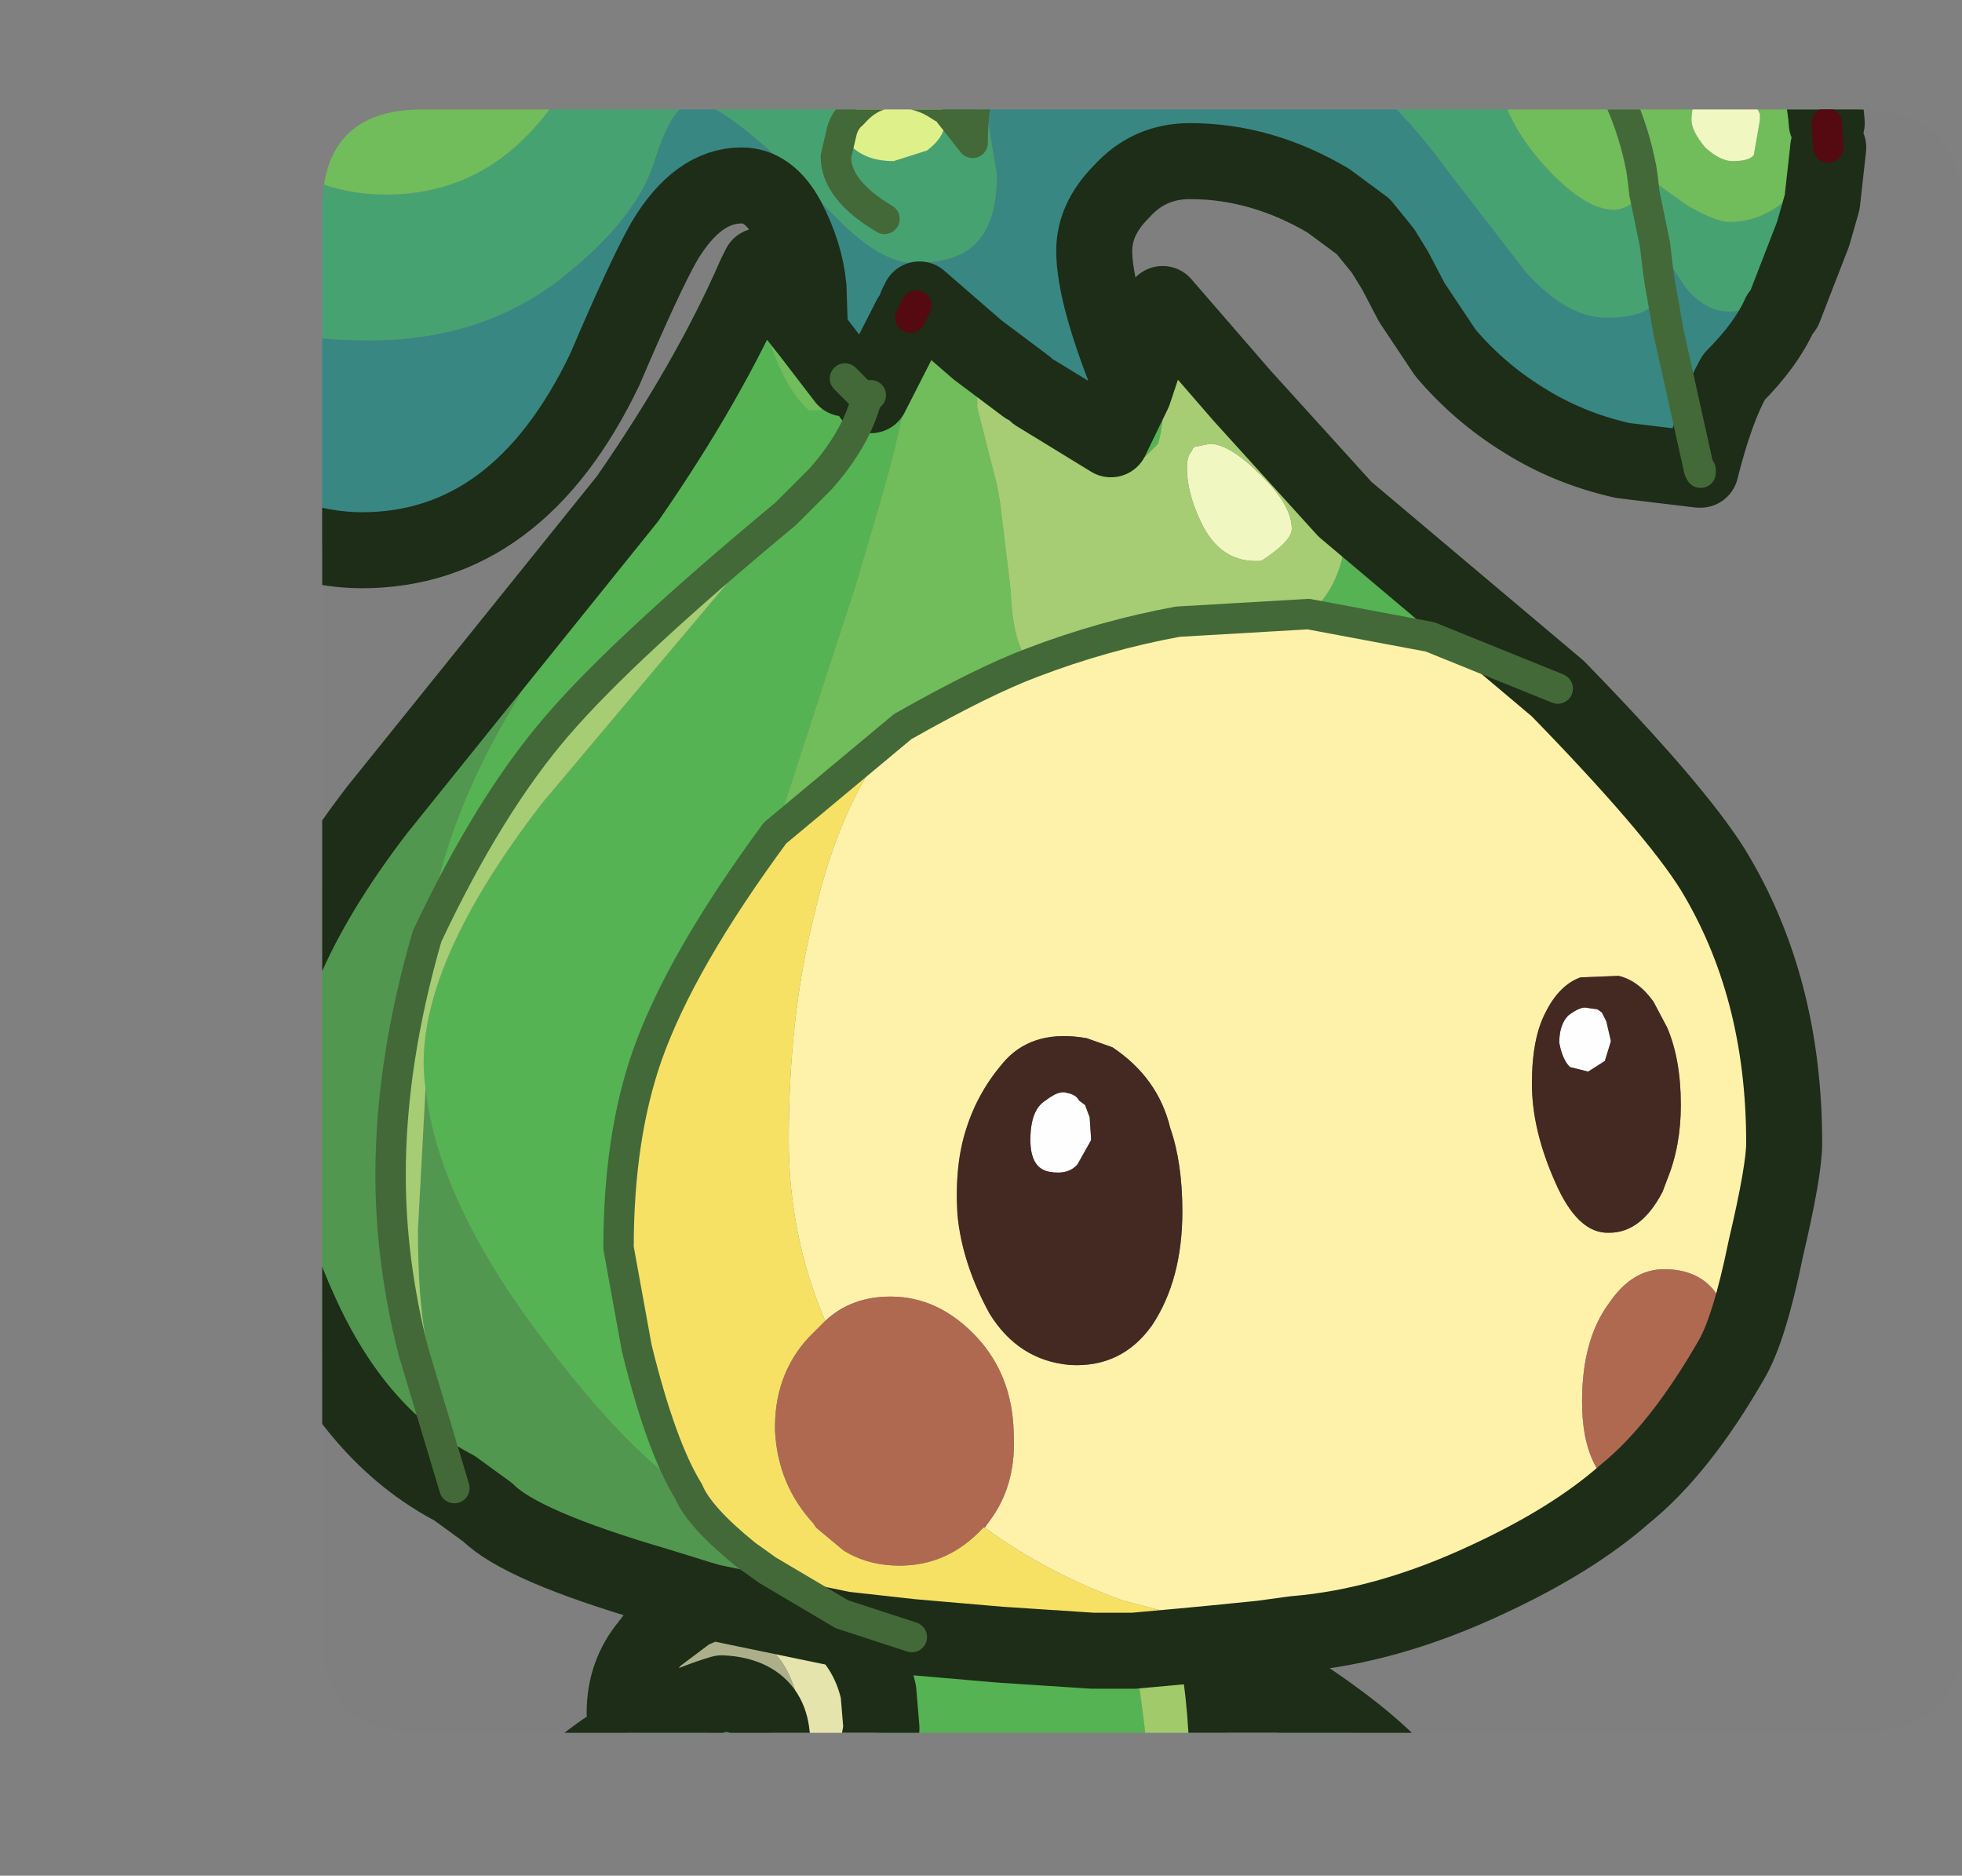 <?xml version="1.0" encoding="UTF-8" standalone="no"?>
<svg xmlns:ffdec="https://www.free-decompiler.com/flash" xmlns:xlink="http://www.w3.org/1999/xlink" ffdec:objectType="frame" height="61.7px" width="64.55px" xmlns="http://www.w3.org/2000/svg">
  <rect width="100%" height="100%" fill="#808080" stroke="none"/>
  <g transform="matrix(1.0, 0.0, 0.0, 1.0, 10.6, 3.6)">
    <clipPath id="clipPath0" transform="matrix(1.0, 0.0, 0.0, 1.0, 0.0, 0.0)">
      <path d="M50.5 0.0 Q53.95 0.0 53.95 3.3 L53.95 50.15 Q53.95 53.4 50.5 53.4 L3.3 53.4 Q0.0 53.4 0.0 50.15 L0.0 3.3 Q0.0 0.0 3.3 0.0 L50.5 0.0" fill="#000000" fill-rule="evenodd" stroke="none"/>
    </clipPath>
    <g clip-path="url(#clipPath0)">
      <use ffdec:characterId="178" height="61.7" transform="matrix(1.0, 0.0, 0.0, 1.0, -10.6, -3.6)" width="61.4" xlink:href="#shape1"/>
    </g>
    <use ffdec:characterId="179" height="53.4" transform="matrix(1.0, 0.0, 0.0, 1.0, 0.0, 0.0)" width="53.95" xlink:href="#shape2"/>
  </g>
  <defs>
    <g id="shape1" transform="matrix(1.0, 0.0, 0.0, 1.0, 10.6, 3.6)">
      <path d="M42.1 29.7 L42.25 30.0 42.4 30.65 42.2 31.3 41.65 31.65 41.05 31.5 Q40.8 31.25 40.7 30.7 40.7 30.1 41.0 29.8 41.4 29.5 41.6 29.55 L41.95 29.6 42.1 29.7 M24.5 32.35 Q24.8 32.4 24.9 32.6 L25.1 32.75 25.25 33.15 25.3 33.9 24.85 34.7 Q24.55 35.05 23.95 34.95 23.3 34.85 23.3 33.9 23.3 32.9 23.8 32.6 24.25 32.25 24.5 32.35" fill="#ffffff" fill-rule="evenodd" stroke="none"/>
      <path d="M-2.4 -0.5 L-2.1 -0.05 -1.9 0.85 Q-1.7 1.7 -0.5 2.25 0.7 2.8 2.1 2.8 4.85 2.8 6.75 0.85 8.3 -0.75 8.4 -2.2 L9.95 -2.0 11.15 -1.85 Q13.45 -1.85 14.5 -2.35 L17.95 -2.35 18.85 -0.55 Q18.05 -0.55 17.45 0.15 17.2 0.35 17.1 0.7 L16.9 1.55 Q16.9 2.65 18.5 3.6 16.9 2.65 16.9 1.55 L17.1 0.7 17.45 1.25 Q17.95 1.7 18.8 1.7 L19.9 1.35 Q20.5 0.9 20.5 0.35 L20.65 0.15 21.4 1.1 Q21.4 0.25 21.55 -0.6 L21.75 -0.55 22.2 2.15 Q22.2 3.6 21.6 4.3 21.0 5.05 19.45 5.05 18.35 5.05 16.8 3.45 L15.0 1.6 Q12.8 -0.4 12.1 -0.25 11.45 0.0 10.9 1.8 10.3 3.6 8.0 5.45 5.35 7.6 1.55 7.6 -2.3 7.6 -4.35 6.2 L-5.4 5.3 -5.35 5.2 -5.45 5.25 -6.3 4.05 -6.3 3.9 -4.4 -2.35 -4.0 -2.35 -3.65 -1.8 -2.65 -0.75 -2.4 -0.5 -2.5 -0.25 -5.35 5.2 -2.5 -0.25 -2.4 -0.5 M24.9 -2.35 L28.55 -2.35 28.3 -2.25 26.55 -1.85 Q25.5 -1.85 24.9 -2.35 M32.0 -2.35 L37.9 -2.35 38.9 -0.25 Q39.3 0.9 40.4 2.05 41.6 3.3 42.5 3.3 42.95 3.3 43.5 2.75 L43.85 2.4 44.9 3.15 Q45.85 3.7 46.3 3.7 47.5 3.7 48.45 2.7 L49.4 1.2 49.55 1.25 49.35 3.05 49.05 4.1 48.15 5.6 Q47.3 6.65 46.3 6.65 45.5 6.65 44.85 5.85 L43.9 4.4 43.85 4.45 43.95 5.3 44.0 5.65 43.7 6.5 Q43.3 6.85 42.25 6.85 40.95 6.85 39.6 5.35 L37.05 2.05 Q34.55 -1.4 32.0 -2.35 M43.85 4.45 L43.5 2.75 43.85 4.45" fill="#47a372" fill-rule="evenodd" stroke="none"/>
      <path d="M-6.3 4.05 L-5.45 5.25 -5.4 5.3 -4.35 6.2 Q-2.3 7.6 1.55 7.6 5.35 7.6 8.0 5.45 10.3 3.6 10.9 1.8 11.45 0.0 12.1 -0.25 12.8 -0.4 15.0 1.6 L16.8 3.45 Q18.35 5.05 19.45 5.05 21.0 5.05 21.6 4.3 22.2 3.6 22.2 2.15 L21.75 -0.55 21.6 -1.0 21.7 -1.4 22.0 -2.35 23.75 -2.35 24.9 -2.35 Q25.5 -1.85 26.55 -1.85 L28.3 -2.25 28.55 -2.35 32.0 -2.35 Q34.55 -1.4 37.05 2.05 L39.6 5.35 Q40.95 6.85 42.25 6.85 43.3 6.85 43.7 6.5 L44.0 5.65 43.95 5.3 43.85 4.45 43.9 4.4 44.85 5.85 Q45.5 6.65 46.3 6.65 47.3 6.65 48.15 5.6 L49.05 4.1 48.1 6.55 47.95 6.75 Q47.5 7.75 46.45 8.8 45.85 9.85 45.35 11.85 L45.3 11.85 42.8 11.55 Q41.0 11.15 39.5 10.2 38.05 9.3 36.95 8.0 L35.85 6.35 35.3 5.3 34.9 4.65 34.25 3.85 33.1 3.0 Q30.9 1.7 28.55 1.7 27.2 1.7 26.3 2.7 25.4 3.6 25.4 4.65 25.4 6.15 26.7 9.3 L25.95 10.85 23.5 9.35 23.15 9.1 21.55 7.9 19.65 6.25 19.55 6.45 19.35 6.85 18.05 9.4 17.9 9.55 17.2 8.85 16.05 7.35 16.0 5.85 Q15.9 4.75 15.3 3.6 14.7 2.5 13.8 2.5 12.35 2.5 11.25 4.35 10.6 5.5 9.3 8.55 6.45 14.5 1.3 14.5 -1.15 14.5 -4.45 12.6 L-9.0 9.4 -9.35 9.1 -9.25 9.0 Q-7.5 7.75 -6.3 4.05 M18.85 -0.55 L17.95 -2.35 21.3 -2.35 21.6 -1.0 21.55 -0.6 Q21.4 0.25 21.4 1.1 L20.65 0.15 20.6 0.05 20.35 -0.1 Q19.7 -0.55 18.9 -0.55 L18.85 -0.55 M22.65 -0.75 L23.75 -2.35 22.65 -0.75 M-5.4 5.3 Q-6.85 7.7 -9.25 9.0 -6.85 7.7 -5.4 5.3 M44.0 5.65 L44.3 7.35 45.3 11.85 44.3 7.35 44.0 5.65" fill="#388883" fill-rule="evenodd" stroke="none"/>
      <path d="M14.5 -2.35 Q13.45 -1.85 11.15 -1.85 L9.95 -2.0 8.4 -2.2 Q8.3 -0.75 6.75 0.85 4.85 2.8 2.1 2.8 0.7 2.8 -0.5 2.25 -1.7 1.7 -1.9 0.85 L-2.1 -0.05 -2.4 -0.5 -1.35 -2.35 -2.4 -0.5 -2.65 -0.75 -3.65 -1.8 -4.0 -2.35 -1.35 -2.35 14.5 -2.35 M37.9 -2.35 L41.5 -2.35 44.5 -2.35 45.3 -1.7 Q45.8 -1.7 46.0 -2.2 L46.05 -2.35 48.7 -2.35 Q49.4 -1.0 49.5 0.45 L49.4 1.2 48.45 2.7 Q47.5 3.7 46.3 3.7 45.85 3.7 44.9 3.15 L43.85 2.4 43.4 1.95 43.45 2.3 43.5 2.75 Q42.95 3.3 42.5 3.3 41.6 3.3 40.4 2.05 39.3 0.9 38.9 -0.25 L37.9 -2.35 M31.35 51.6 Q36.25 54.65 36.65 56.85 L32.75 56.85 32.25 56.4 31.1 55.15 31.55 52.75 31.35 51.6 M11.35 56.85 L6.3 56.85 7.2 55.8 Q8.5 54.4 10.05 53.5 L10.6 53.2 Q11.05 52.9 11.5 52.75 12.8 52.8 12.8 53.95 12.8 54.9 11.65 56.45 L11.55 56.6 11.35 56.85 M14.25 5.45 L14.4 5.15 15.3 6.4 16.05 7.35 17.2 8.85 16.4 9.9 16.0 9.9 15.8 9.7 Q14.65 8.4 14.25 5.45 M41.5 -2.35 Q42.95 -0.4 43.4 1.95 42.95 -0.4 41.5 -2.35 M47.1 -0.25 L46.8 -0.6 46.05 -0.85 45.4 -0.6 Q45.05 -0.25 45.05 0.35 45.05 0.7 45.5 1.25 46.0 1.7 46.4 1.7 46.95 1.7 47.1 1.5 L47.3 0.35 47.3 0.15 47.1 -0.25 M19.55 6.45 L20.4 8.0 Q20.65 8.7 21.0 8.7 21.6 8.7 21.55 9.8 L22.2 12.35 22.3 12.9 22.65 15.8 Q22.7 17.2 23.05 17.85 L23.35 18.2 Q21.75 18.8 19.1 20.3 L14.9 23.8 17.55 15.65 18.45 12.6 Q19.7 8.1 19.35 6.85 L19.55 6.45" fill="#71bd5b" fill-rule="evenodd" stroke="none"/>
      <path d="M18.85 -0.55 L18.9 -0.55 Q19.7 -0.55 20.35 -0.1 L20.5 0.35 Q20.5 0.9 19.9 1.35 L18.8 1.7 Q17.95 1.7 17.45 1.25 L17.1 0.7 Q17.2 0.35 17.45 0.15 18.05 -0.55 18.85 -0.55" fill="#dff18a" fill-rule="evenodd" stroke="none"/>
      <path d="M20.35 -0.1 L20.6 0.05 20.65 0.15 20.5 0.35 20.35 -0.1 M21.55 -0.6 L21.6 -1.0 21.75 -0.55 21.55 -0.6 M49.5 0.45 L49.55 1.25 49.4 1.2 49.5 0.45 M26.7 9.3 L27.65 6.45 Q27.85 9.9 27.5 11.0 L26.95 11.55 Q26.6 11.55 25.55 10.85 24.45 10.2 23.5 9.35 L25.95 10.85 26.7 9.3 M33.65 13.15 L40.65 19.05 36.45 17.35 32.45 16.6 Q33.25 15.95 33.55 14.8 L33.65 13.15 M24.95 56.85 L18.05 56.85 17.5 56.35 17.5 56.3 17.5 56.25 Q18.0 55.55 18.15 54.65 L18.4 53.25 18.3 52.05 Q18.05 50.95 17.35 50.15 L17.15 50.0 19.4 50.25 22.3 50.5 25.35 50.7 26.7 50.7 Q27.2 53.75 27.3 56.1 L26.55 55.25 26.1 55.65 24.95 56.85 M10.05 12.8 Q12.75 8.9 14.25 5.45 14.65 8.4 15.8 9.7 L16.0 9.9 16.4 9.9 17.2 8.85 17.9 9.55 18.05 9.4 19.35 6.85 Q19.7 8.1 18.45 12.6 L17.55 15.65 14.9 23.8 Q11.8 28.0 10.7 31.1 9.75 33.8 9.75 37.45 L10.35 40.75 Q11.15 44.0 12.05 45.45 9.95 44.05 7.25 40.45 3.8 35.9 3.4 32.2 2.85 28.5 7.25 22.8 L15.25 13.3 16.4 12.15 Q17.55 10.85 17.9 9.55 17.55 10.85 16.4 12.15 L15.25 13.3 Q9.95 17.7 7.75 20.25 5.5 22.85 3.45 27.2 4.0 23.4 6.3 19.6 L10.05 12.8" fill="#56b453" fill-rule="evenodd" stroke="none"/>
      <path d="M44.5 -2.35 L46.05 -2.35 46.0 -2.2 Q45.8 -1.7 45.3 -1.7 L44.5 -2.35 M47.1 -0.25 L47.3 0.15 47.3 0.35 47.1 1.5 Q46.95 1.7 46.4 1.7 46.0 1.7 45.5 1.25 45.05 0.7 45.05 0.35 45.05 -0.25 45.4 -0.6 L46.05 -0.85 46.8 -0.6 47.1 -0.25 M28.45 11.8 Q28.45 11.4 28.6 11.25 L28.65 11.15 28.7 11.1 29.2 11.0 Q29.85 11.0 30.85 12.0 31.9 13.0 31.9 13.8 31.9 14.2 30.9 14.85 29.55 14.95 28.9 13.55 28.45 12.6 28.45 11.8" fill="#f2f8c2" fill-rule="evenodd" stroke="none"/>
      <path d="M29.8 56.85 L27.8 56.85 27.3 56.1 Q27.2 53.75 26.7 50.7 L28.35 50.55 29.4 50.45 Q29.8 52.5 29.8 55.2 L29.8 56.85" fill="#a2cb6b" fill-rule="evenodd" stroke="none"/>
      <path d="M30.9 50.3 L31.35 51.6 31.55 52.75 31.1 55.15 30.8 55.85 30.15 56.85 29.8 56.85 29.8 55.2 Q29.8 52.5 29.4 50.45 L30.9 50.3 M10.9 50.3 L12.1 49.4 12.8 49.1 17.15 50.0 17.35 50.15 Q18.05 50.95 18.3 52.05 L18.4 53.25 17.25 54.1 17.1 54.15 Q16.2 54.3 15.65 52.35 15.2 50.35 13.5 50.05 L11.75 50.0 10.9 50.3" fill="#e6e5ad" fill-rule="evenodd" stroke="none"/>
      <path d="M32.75 56.85 L30.15 56.85 30.8 55.85 31.1 55.15 32.25 56.4 32.75 56.85 M13.5 56.85 L11.35 56.85 11.55 56.6 11.65 56.45 Q12.8 54.9 12.8 53.95 12.8 52.8 11.5 52.75 12.3 52.35 13.15 52.1 15.1 52.2 14.75 54.3 14.25 55.0 13.5 56.85 M12.1 49.4 L12.45 49.0 11.0 48.55 Q6.55 47.25 5.45 46.15 3.85 42.95 3.4 40.4 3.15 39.05 3.15 36.85 L3.4 32.2 Q3.8 35.9 7.25 40.45 9.95 44.05 12.05 45.45 12.4 46.3 13.95 47.55 L14.65 48.05 17.1 49.5 19.4 50.25 17.15 50.0 12.8 49.1 12.1 49.4 M4.35 45.35 Q1.1 43.65 -0.75 39.5 -2.3 36.1 -2.3 32.7 -2.3 28.4 1.8 23.05 L10.05 12.8 6.3 19.6 Q4.0 23.4 3.45 27.2 2.25 31.35 2.25 35.05 2.25 37.9 3.0 40.85 L4.35 45.35 M12.45 49.0 L12.8 49.1 12.45 49.0" fill="#52984f" fill-rule="evenodd" stroke="none"/>
      <path d="M17.0 56.85 L13.5 56.85 Q14.25 55.0 14.75 54.3 15.1 52.2 13.15 52.1 12.3 52.35 11.5 52.75 11.05 52.9 10.6 53.2 L10.05 53.5 9.95 52.75 Q9.95 51.45 10.75 50.5 L10.9 50.3 11.75 50.0 13.5 50.05 Q15.2 50.35 15.65 52.35 16.2 54.3 17.1 54.15 L17.25 54.1 18.4 53.25 18.15 54.65 Q18.0 55.55 17.5 56.25 L17.5 56.3 17.0 56.85" fill="#aeb08b" fill-rule="evenodd" stroke="none"/>
      <path d="M27.8 56.85 L24.95 56.85 26.1 55.65 26.55 55.25 27.3 56.1 27.8 56.85 M18.05 56.85 L17.6 56.85 17.5 56.35 18.05 56.85" fill="#925d28" fill-rule="evenodd" stroke="none"/>
      <path d="M17.6 56.85 L17.0 56.85 17.5 56.3 17.5 56.35 17.6 56.85" fill="#603c17" fill-rule="evenodd" stroke="none"/>
      <path d="M40.65 19.05 Q44.5 23.0 45.75 25.0 48.1 28.85 48.1 34.0 48.1 34.9 47.5 37.45 46.95 40.15 46.35 41.15 L46.15 39.5 Q45.65 38.15 44.15 38.15 43.1 38.15 42.35 39.25 41.45 40.45 41.45 42.5 41.45 44.85 42.85 45.55 41.15 47.05 38.35 48.35 35.05 49.9 32.0 50.15 L30.85 50.05 29.25 49.8 26.35 49.05 Q23.85 48.15 21.8 46.65 L22.05 46.3 Q22.85 45.15 22.75 43.5 22.7 41.65 21.55 40.4 20.3 39.05 18.7 39.05 17.4 39.05 16.55 39.85 15.35 37.05 15.35 33.9 15.35 29.9 16.15 26.65 17.1 22.45 19.1 20.3 21.75 18.8 23.35 18.2 25.7 17.3 28.15 16.85 L32.45 16.6 36.45 17.35 40.65 19.05 M42.65 28.5 L41.4 28.55 Q40.7 28.8 40.25 29.7 39.8 30.55 39.8 32.05 39.8 33.55 40.55 35.25 41.3 37.0 42.35 36.95 43.4 36.95 44.1 35.6 L44.25 35.2 Q44.7 34.1 44.7 32.75 44.7 31.25 44.25 30.2 L43.8 29.35 Q43.3 28.65 42.65 28.5 M21.2 33.5 Q20.8 34.7 20.9 36.35 21.05 37.95 21.95 39.6 22.9 41.15 24.6 41.3 26.3 41.4 27.3 40.0 28.3 38.5 28.3 36.25 28.3 34.65 27.9 33.5 27.5 31.85 26.0 30.85 L25.15 30.55 Q23.45 30.25 22.5 31.25 21.6 32.25 21.2 33.5" fill="#fff3ab" fill-rule="evenodd" stroke="none"/>
      <path d="M27.65 6.45 L27.65 6.4 30.25 9.4 33.65 13.15 33.55 14.8 Q33.25 15.95 32.45 16.6 L28.15 16.85 Q25.7 17.3 23.35 18.2 L23.05 17.85 Q22.7 17.2 22.65 15.8 L22.3 12.9 22.2 12.35 21.55 9.8 Q21.6 8.7 21.0 8.7 20.65 8.7 20.4 8.0 L19.55 6.45 19.65 6.25 21.55 7.9 23.15 9.1 23.5 9.35 Q24.45 10.2 25.55 10.85 26.6 11.55 26.95 11.55 L27.5 11.0 Q27.85 9.9 27.65 6.45 M5.45 46.15 L4.35 45.35 3.0 40.85 Q2.25 37.9 2.25 35.05 2.25 31.35 3.45 27.2 5.5 22.85 7.75 20.25 9.95 17.7 15.25 13.3 L7.25 22.8 Q2.85 28.5 3.4 32.2 L3.15 36.85 Q3.15 39.05 3.4 40.4 3.85 42.95 5.45 46.15 M28.45 11.8 Q28.45 12.6 28.9 13.55 29.55 14.95 30.9 14.85 31.9 14.2 31.9 13.8 31.9 13.0 30.85 12.0 29.85 11.0 29.2 11.0 L28.7 11.1 28.65 11.15 28.6 11.25 Q28.45 11.4 28.45 11.8" fill="#a7ce73" fill-rule="evenodd" stroke="none"/>
      <path d="M32.0 50.15 L30.9 50.3 29.4 50.45 28.35 50.55 26.7 50.7 25.35 50.7 22.3 50.5 19.4 50.25 17.1 49.5 14.65 48.05 13.95 47.55 Q12.4 46.3 12.05 45.45 11.15 44.0 10.35 40.75 L9.75 37.45 Q9.75 33.8 10.7 31.1 11.8 28.0 14.9 23.8 L19.1 20.3 Q17.1 22.45 16.15 26.65 15.35 29.9 15.35 33.9 15.35 37.05 16.55 39.85 L16.0 40.4 Q14.85 41.65 14.9 43.5 15.0 45.25 16.15 46.5 L16.25 46.65 17.15 47.4 Q17.95 47.9 19.0 47.9 20.6 47.9 21.75 46.65 L21.8 46.65 Q23.85 48.15 26.35 49.05 L29.25 49.8 30.85 50.05 32.0 50.15" fill="#f8e265" fill-rule="evenodd" stroke="none"/>
      <path d="M46.35 41.15 Q44.65 44.1 42.85 45.55 41.45 44.85 41.45 42.5 41.45 40.45 42.35 39.25 43.1 38.15 44.15 38.15 45.65 38.15 46.15 39.5 L46.35 41.15 M21.8 46.65 L21.75 46.65 Q20.6 47.9 19.0 47.9 17.95 47.9 17.15 47.4 L16.25 46.65 16.15 46.5 Q15.0 45.25 14.9 43.5 14.85 41.65 16.0 40.4 L16.55 39.85 Q17.4 39.05 18.7 39.05 20.3 39.05 21.55 40.4 22.7 41.65 22.75 43.5 22.85 45.15 22.05 46.3 L21.8 46.65" fill="#b16951" fill-rule="evenodd" stroke="none"/>
      <path d="M42.65 28.5 Q43.3 28.65 43.8 29.35 L44.25 30.2 Q44.7 31.25 44.7 32.75 44.7 34.1 44.25 35.2 L44.1 35.6 Q43.4 36.95 42.35 36.95 41.3 37.0 40.55 35.25 39.8 33.55 39.8 32.05 39.8 30.55 40.25 29.7 40.7 28.8 41.4 28.55 L42.65 28.5 M42.1 29.7 L41.95 29.6 41.6 29.55 Q41.4 29.5 41.0 29.8 40.7 30.1 40.7 30.7 40.8 31.25 41.05 31.5 L41.65 31.65 42.2 31.3 42.4 30.65 42.25 30.0 42.1 29.7 M24.5 32.35 Q24.25 32.25 23.8 32.6 23.3 32.9 23.3 33.9 23.3 34.85 23.95 34.95 24.55 35.05 24.85 34.7 L25.3 33.9 25.25 33.15 25.1 32.75 24.9 32.6 Q24.8 32.4 24.5 32.35 M21.2 33.5 Q21.6 32.25 22.5 31.25 23.45 30.25 25.15 30.55 L26.0 30.85 Q27.5 31.85 27.9 33.5 28.3 34.65 28.3 36.25 28.3 38.5 27.3 40.0 26.3 41.4 24.6 41.3 22.9 41.15 21.95 39.6 21.05 37.95 20.9 36.35 20.8 34.7 21.2 33.5" fill="#442822" fill-rule="evenodd" stroke="none"/>
      <path d="M-4.4 -2.35 L-6.3 3.9 -6.3 4.05 Q-7.5 7.75 -9.25 9.0 L-9.35 9.1 -9.0 9.4 -4.45 12.6 Q-1.15 14.5 1.3 14.5 6.45 14.5 9.3 8.55 10.6 5.5 11.25 4.35 12.35 2.5 13.8 2.5 14.7 2.5 15.3 3.6 15.9 4.75 16.0 5.85 L16.05 7.35 17.2 8.85 M21.7 -1.4 L22.0 -2.35 M48.7 -2.35 Q49.4 -1.0 49.5 0.45 M49.55 1.25 L49.35 3.05 49.05 4.1 48.1 6.55 47.95 6.75 Q47.5 7.75 46.45 8.8 45.85 9.85 45.35 11.85 M45.3 11.85 L42.8 11.55 Q41.0 11.15 39.5 10.2 38.05 9.3 36.95 8.0 L35.85 6.35 35.3 5.3 34.9 4.65 34.25 3.85 33.1 3.0 Q30.9 1.7 28.55 1.7 27.2 1.7 26.3 2.7 25.4 3.6 25.4 4.65 25.4 6.15 26.7 9.3 L27.65 6.45 27.65 6.4 30.25 9.4 33.65 13.15 40.65 19.05 Q44.5 23.0 45.75 25.0 48.1 28.85 48.1 34.0 48.1 34.9 47.5 37.45 46.95 40.15 46.35 41.15 44.65 44.1 42.85 45.55 41.15 47.05 38.35 48.35 35.05 49.9 32.0 50.15 L30.9 50.3 31.35 51.6 Q36.25 54.65 36.65 56.85 M6.3 56.85 L7.2 55.8 Q8.5 54.4 10.05 53.5 L9.95 52.75 Q9.95 51.45 10.75 50.5 L10.9 50.3 12.1 49.4 12.45 49.0 11.0 48.55 Q6.55 47.25 5.45 46.15 L4.35 45.35 Q1.1 43.65 -0.75 39.5 -2.3 36.1 -2.3 32.7 -2.3 28.4 1.8 23.05 L10.05 12.8 Q12.75 8.9 14.25 5.45 L14.4 5.15 15.3 6.4 16.05 7.35 M19.55 6.45 L19.65 6.25 21.55 7.9 23.15 9.1 M23.5 9.35 L25.95 10.85 26.7 9.3 M18.05 9.4 L19.35 6.85 M19.4 50.25 L22.3 50.5 25.35 50.7 26.7 50.7 28.35 50.55 29.4 50.45 30.9 50.3 M12.8 49.1 L12.45 49.0 M17.15 50.0 L12.8 49.1 12.1 49.4 M31.35 51.6 L31.55 52.75 31.1 55.15 30.8 55.85 30.15 56.85 M29.8 56.85 L29.8 55.2 Q29.8 52.5 29.4 50.45 M18.4 53.25 L18.3 52.05 Q18.05 50.95 17.35 50.15 L17.15 50.0 19.4 50.25 M18.4 53.25 L18.15 54.65 Q18.0 55.55 17.5 56.25 L17.5 56.3 17.0 56.85 M13.5 56.85 Q14.25 55.0 14.75 54.3 15.1 52.2 13.15 52.1 12.3 52.35 11.5 52.75 11.05 52.9 10.6 53.2 L10.05 53.5" fill="none" stroke="#1d2d17" stroke-linecap="round" stroke-linejoin="round" stroke-width="2.5"/>
      <path d="M-1.35 -2.35 L-2.4 -0.5 -2.5 -0.25 -5.35 5.2 -5.4 5.3 Q-6.85 7.7 -9.25 9.0 M17.95 -2.35 L18.85 -0.55 18.9 -0.55 Q19.7 -0.55 20.35 -0.1 L20.6 0.05 20.65 0.15 21.4 1.1 Q21.4 0.25 21.55 -0.6 L21.6 -1.0 21.7 -1.4 21.3 -2.35 M45.35 11.85 L45.35 11.95 45.3 11.85 44.3 7.35 44.0 5.65 43.95 5.3 43.85 4.45 43.5 2.75 43.45 2.3 43.4 1.95 Q42.95 -0.4 41.5 -2.35 M23.75 -2.35 L22.65 -0.75 M14.9 23.8 L19.1 20.3 Q21.75 18.8 23.35 18.2 25.7 17.3 28.15 16.85 L32.45 16.6 36.45 17.35 40.65 19.05 M17.1 0.7 L16.9 1.55 Q16.9 2.65 18.5 3.6 M18.85 -0.55 Q18.05 -0.55 17.45 0.15 17.2 0.35 17.1 0.7 M17.2 8.85 L17.9 9.55 18.05 9.4 M15.25 13.3 L16.4 12.15 Q17.55 10.85 17.9 9.55 M15.25 13.3 Q9.95 17.7 7.75 20.25 5.5 22.85 3.45 27.2 2.25 31.35 2.25 35.05 2.25 37.9 3.0 40.85 L4.35 45.35 M12.05 45.45 Q12.4 46.3 13.95 47.55 L14.65 48.05 17.1 49.5 19.4 50.25 M14.9 23.8 Q11.8 28.0 10.7 31.1 9.75 33.8 9.75 37.45 L10.35 40.75 Q11.15 44.0 12.05 45.45" fill="none" stroke="#436938" stroke-linecap="round" stroke-linejoin="round" stroke-width="1.0"/>
      <path d="M49.5 0.45 L49.55 1.25 M19.55 6.45 L19.35 6.85 M24.95 56.85 L26.1 55.65 26.55 55.25 27.3 56.1 27.8 56.85 M17.5 56.3 L17.5 56.35 18.05 56.85" fill="none" stroke="#550911" stroke-linecap="round" stroke-linejoin="round" stroke-width="1.0"/>
    </g>
    <g id="shape2" transform="matrix(1.0, 0.0, 0.0, 1.0, 0.0, 0.0)">
      <path d="M50.5 0.0 Q53.95 0.0 53.95 3.3 L53.95 50.15 Q53.95 53.4 50.5 53.4 L3.3 53.4 Q0.0 53.4 0.0 50.15 L0.0 3.3 Q0.0 0.0 3.3 0.0 L50.5 0.0" fill="#000000" fill-opacity="0.004" fill-rule="evenodd" stroke="none"/>
    </g>
  </defs>
</svg>
